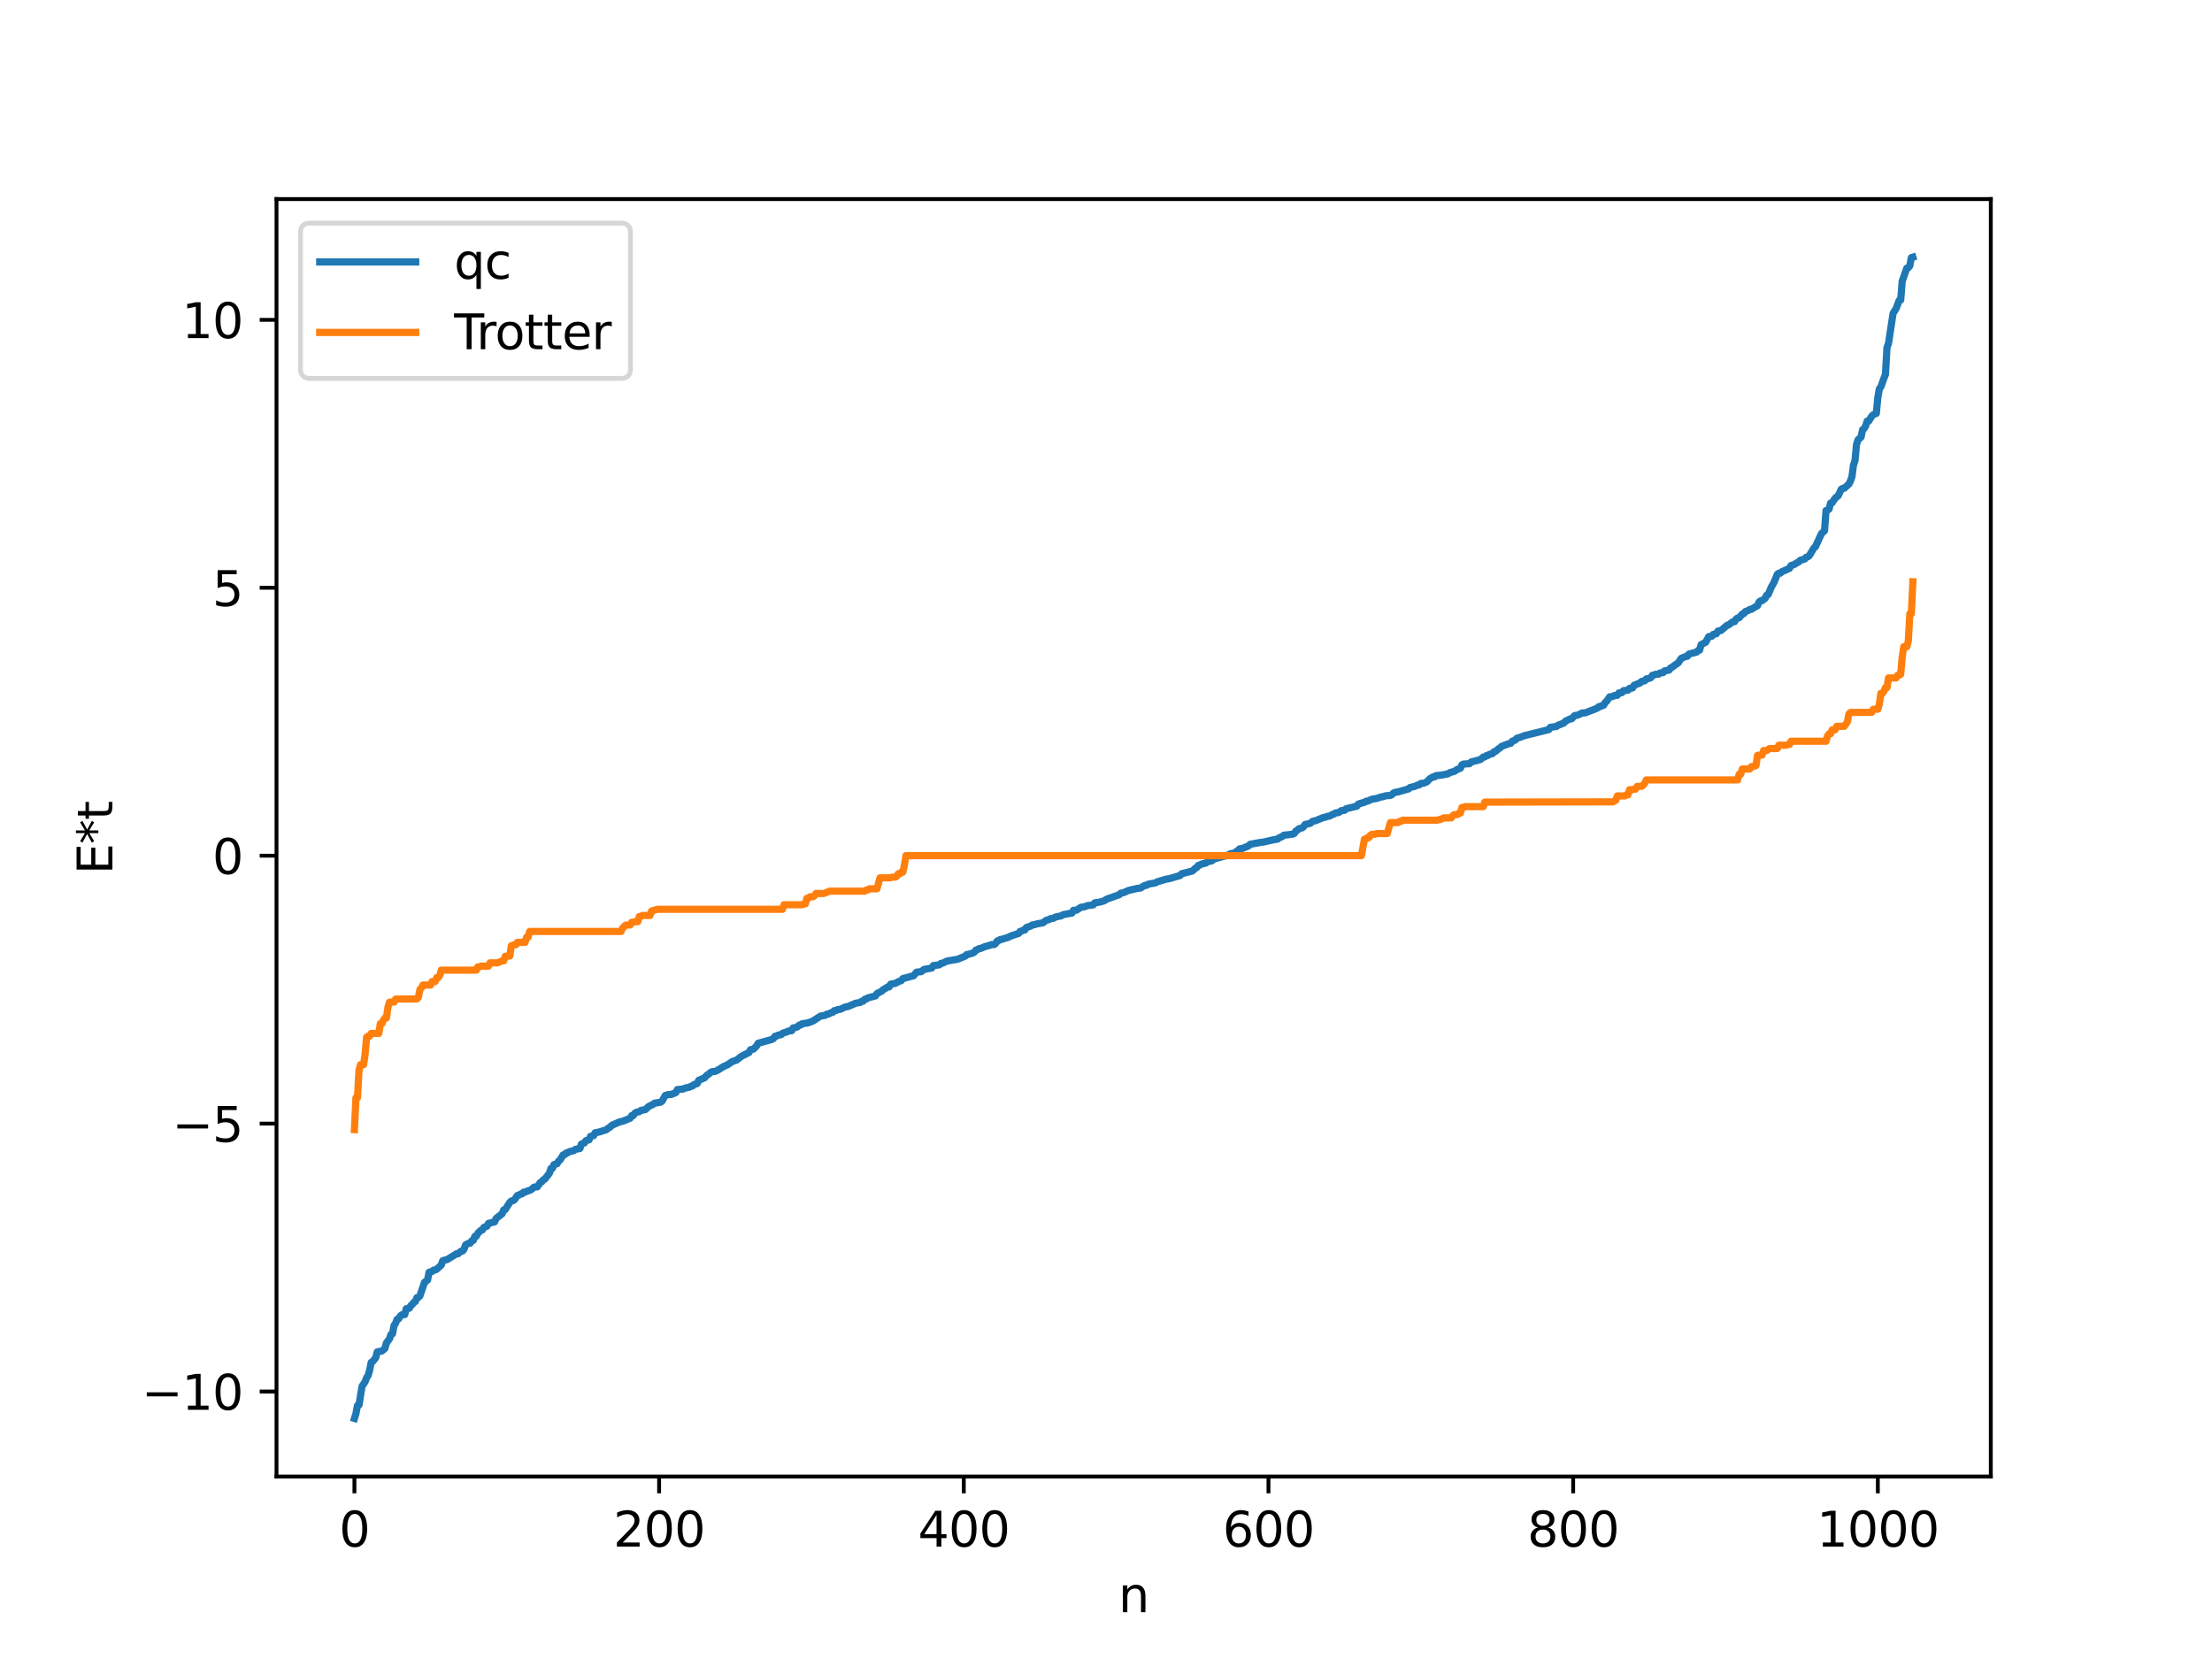 <?xml version="1.0" encoding="utf-8" standalone="no"?>
<!DOCTYPE svg PUBLIC "-//W3C//DTD SVG 1.1//EN"
  "http://www.w3.org/Graphics/SVG/1.1/DTD/svg11.dtd">
<svg xmlns:xlink="http://www.w3.org/1999/xlink" width="460.8pt" height="345.6pt" viewBox="0 0 460.8 345.6" xmlns="http://www.w3.org/2000/svg" version="1.1">
 <defs>
  <style type="text/css">*{stroke-linejoin: round; stroke-linecap: butt}</style>
 </defs>
 <g id="figure_1">
  <g id="patch_1">
   <path d="M 0 345.6 
L 460.8 345.6 
L 460.8 0 
L 0 0 
z
" style="fill: #ffffff"/>
  </g>
  <g id="axes_1">
   <g id="patch_2">
    <path d="M 57.6 307.584 
L 414.72 307.584 
L 414.72 41.472 
L 57.6 41.472 
z
" style="fill: #ffffff"/>
   </g>
   <g id="matplotlib.axis_1">
    <g id="xtick_1">
     <g id="line2d_1">
      <defs>
       <path id="me7ea2f97f6" d="M 0 0 
L 0 3.5 
" style="stroke: #000000; stroke-width: 0.8"/>
      </defs>
      <g>
       <use xlink:href="#me7ea2f97f6" x="73.833" y="307.584" style="stroke: #000000; stroke-width: 0.8"/>
      </g>
     </g>
     <g id="text_1">
      <!-- 0 -->
      <g transform="translate(70.651 322.182) scale(0.1 -0.1)">
       <defs>
        <path id="DejaVuSans-30" d="M 2034 4250 
Q 1547 4250 1301 3770 
Q 1056 3291 1056 2328 
Q 1056 1369 1301 889 
Q 1547 409 2034 409 
Q 2525 409 2770 889 
Q 3016 1369 3016 2328 
Q 3016 3291 2770 3770 
Q 2525 4250 2034 4250 
z
M 2034 4750 
Q 2819 4750 3233 4129 
Q 3647 3509 3647 2328 
Q 3647 1150 3233 529 
Q 2819 -91 2034 -91 
Q 1250 -91 836 529 
Q 422 1150 422 2328 
Q 422 3509 836 4129 
Q 1250 4750 2034 4750 
z
" transform="scale(0.016)"/>
       </defs>
       <use xlink:href="#DejaVuSans-30"/>
      </g>
     </g>
    </g>
    <g id="xtick_2">
     <g id="line2d_2">
      <g>
       <use xlink:href="#me7ea2f97f6" x="137.304" y="307.584" style="stroke: #000000; stroke-width: 0.8"/>
      </g>
     </g>
     <g id="text_2">
      <!-- 200 -->
      <g transform="translate(127.76 322.182) scale(0.1 -0.1)">
       <defs>
        <path id="DejaVuSans-32" d="M 1228 531 
L 3431 531 
L 3431 0 
L 469 0 
L 469 531 
Q 828 903 1448 1529 
Q 2069 2156 2228 2338 
Q 2531 2678 2651 2914 
Q 2772 3150 2772 3378 
Q 2772 3750 2511 3984 
Q 2250 4219 1831 4219 
Q 1534 4219 1204 4116 
Q 875 4013 500 3803 
L 500 4441 
Q 881 4594 1212 4672 
Q 1544 4750 1819 4750 
Q 2544 4750 2975 4387 
Q 3406 4025 3406 3419 
Q 3406 3131 3298 2873 
Q 3191 2616 2906 2266 
Q 2828 2175 2409 1742 
Q 1991 1309 1228 531 
z
" transform="scale(0.016)"/>
       </defs>
       <use xlink:href="#DejaVuSans-32"/>
       <use xlink:href="#DejaVuSans-30" x="63.623"/>
       <use xlink:href="#DejaVuSans-30" x="127.246"/>
      </g>
     </g>
    </g>
    <g id="xtick_3">
     <g id="line2d_3">
      <g>
       <use xlink:href="#me7ea2f97f6" x="200.775" y="307.584" style="stroke: #000000; stroke-width: 0.8"/>
      </g>
     </g>
     <g id="text_3">
      <!-- 400 -->
      <g transform="translate(191.231 322.182) scale(0.1 -0.1)">
       <defs>
        <path id="DejaVuSans-34" d="M 2419 4116 
L 825 1625 
L 2419 1625 
L 2419 4116 
z
M 2253 4666 
L 3047 4666 
L 3047 1625 
L 3713 1625 
L 3713 1100 
L 3047 1100 
L 3047 0 
L 2419 0 
L 2419 1100 
L 313 1100 
L 313 1709 
L 2253 4666 
z
" transform="scale(0.016)"/>
       </defs>
       <use xlink:href="#DejaVuSans-34"/>
       <use xlink:href="#DejaVuSans-30" x="63.623"/>
       <use xlink:href="#DejaVuSans-30" x="127.246"/>
      </g>
     </g>
    </g>
    <g id="xtick_4">
     <g id="line2d_4">
      <g>
       <use xlink:href="#me7ea2f97f6" x="264.246" y="307.584" style="stroke: #000000; stroke-width: 0.8"/>
      </g>
     </g>
     <g id="text_4">
      <!-- 600 -->
      <g transform="translate(254.702 322.182) scale(0.1 -0.1)">
       <defs>
        <path id="DejaVuSans-36" d="M 2113 2584 
Q 1688 2584 1439 2293 
Q 1191 2003 1191 1497 
Q 1191 994 1439 701 
Q 1688 409 2113 409 
Q 2538 409 2786 701 
Q 3034 994 3034 1497 
Q 3034 2003 2786 2293 
Q 2538 2584 2113 2584 
z
M 3366 4563 
L 3366 3988 
Q 3128 4100 2886 4159 
Q 2644 4219 2406 4219 
Q 1781 4219 1451 3797 
Q 1122 3375 1075 2522 
Q 1259 2794 1537 2939 
Q 1816 3084 2150 3084 
Q 2853 3084 3261 2657 
Q 3669 2231 3669 1497 
Q 3669 778 3244 343 
Q 2819 -91 2113 -91 
Q 1303 -91 875 529 
Q 447 1150 447 2328 
Q 447 3434 972 4092 
Q 1497 4750 2381 4750 
Q 2619 4750 2861 4703 
Q 3103 4656 3366 4563 
z
" transform="scale(0.016)"/>
       </defs>
       <use xlink:href="#DejaVuSans-36"/>
       <use xlink:href="#DejaVuSans-30" x="63.623"/>
       <use xlink:href="#DejaVuSans-30" x="127.246"/>
      </g>
     </g>
    </g>
    <g id="xtick_5">
     <g id="line2d_5">
      <g>
       <use xlink:href="#me7ea2f97f6" x="327.717" y="307.584" style="stroke: #000000; stroke-width: 0.8"/>
      </g>
     </g>
     <g id="text_5">
      <!-- 800 -->
      <g transform="translate(318.173 322.182) scale(0.1 -0.1)">
       <defs>
        <path id="DejaVuSans-38" d="M 2034 2216 
Q 1584 2216 1326 1975 
Q 1069 1734 1069 1313 
Q 1069 891 1326 650 
Q 1584 409 2034 409 
Q 2484 409 2743 651 
Q 3003 894 3003 1313 
Q 3003 1734 2745 1975 
Q 2488 2216 2034 2216 
z
M 1403 2484 
Q 997 2584 770 2862 
Q 544 3141 544 3541 
Q 544 4100 942 4425 
Q 1341 4750 2034 4750 
Q 2731 4750 3128 4425 
Q 3525 4100 3525 3541 
Q 3525 3141 3298 2862 
Q 3072 2584 2669 2484 
Q 3125 2378 3379 2068 
Q 3634 1759 3634 1313 
Q 3634 634 3220 271 
Q 2806 -91 2034 -91 
Q 1263 -91 848 271 
Q 434 634 434 1313 
Q 434 1759 690 2068 
Q 947 2378 1403 2484 
z
M 1172 3481 
Q 1172 3119 1398 2916 
Q 1625 2713 2034 2713 
Q 2441 2713 2670 2916 
Q 2900 3119 2900 3481 
Q 2900 3844 2670 4047 
Q 2441 4250 2034 4250 
Q 1625 4250 1398 4047 
Q 1172 3844 1172 3481 
z
" transform="scale(0.016)"/>
       </defs>
       <use xlink:href="#DejaVuSans-38"/>
       <use xlink:href="#DejaVuSans-30" x="63.623"/>
       <use xlink:href="#DejaVuSans-30" x="127.246"/>
      </g>
     </g>
    </g>
    <g id="xtick_6">
     <g id="line2d_6">
      <g>
       <use xlink:href="#me7ea2f97f6" x="391.188" y="307.584" style="stroke: #000000; stroke-width: 0.8"/>
      </g>
     </g>
     <g id="text_6">
      <!-- 1000 -->
      <g transform="translate(378.463 322.182) scale(0.1 -0.1)">
       <defs>
        <path id="DejaVuSans-31" d="M 794 531 
L 1825 531 
L 1825 4091 
L 703 3866 
L 703 4441 
L 1819 4666 
L 2450 4666 
L 2450 531 
L 3481 531 
L 3481 0 
L 794 0 
L 794 531 
z
" transform="scale(0.016)"/>
       </defs>
       <use xlink:href="#DejaVuSans-31"/>
       <use xlink:href="#DejaVuSans-30" x="63.623"/>
       <use xlink:href="#DejaVuSans-30" x="127.246"/>
       <use xlink:href="#DejaVuSans-30" x="190.869"/>
      </g>
     </g>
    </g>
    <g id="text_7">
     <!-- n -->
     <g transform="translate(232.991 335.861) scale(0.1 -0.1)">
      <defs>
       <path id="DejaVuSans-6e" d="M 3513 2113 
L 3513 0 
L 2938 0 
L 2938 2094 
Q 2938 2591 2744 2837 
Q 2550 3084 2163 3084 
Q 1697 3084 1428 2787 
Q 1159 2491 1159 1978 
L 1159 0 
L 581 0 
L 581 3500 
L 1159 3500 
L 1159 2956 
Q 1366 3272 1645 3428 
Q 1925 3584 2291 3584 
Q 2894 3584 3203 3211 
Q 3513 2838 3513 2113 
z
" transform="scale(0.016)"/>
      </defs>
      <use xlink:href="#DejaVuSans-6e"/>
     </g>
    </g>
   </g>
   <g id="matplotlib.axis_2">
    <g id="ytick_1">
     <g id="line2d_7">
      <defs>
       <path id="m692afd4500" d="M 0 0 
L -3.5 0 
" style="stroke: #000000; stroke-width: 0.8"/>
      </defs>
      <g>
       <use xlink:href="#m692afd4500" x="57.6" y="289.878" style="stroke: #000000; stroke-width: 0.8"/>
      </g>
     </g>
     <g id="text_8">
      <!-- −10 -->
      <g transform="translate(29.495 293.678) scale(0.1 -0.1)">
       <defs>
        <path id="DejaVuSans-2212" d="M 678 2272 
L 4684 2272 
L 4684 1741 
L 678 1741 
L 678 2272 
z
" transform="scale(0.016)"/>
       </defs>
       <use xlink:href="#DejaVuSans-2212"/>
       <use xlink:href="#DejaVuSans-31" x="83.789"/>
       <use xlink:href="#DejaVuSans-30" x="147.412"/>
      </g>
     </g>
    </g>
    <g id="ytick_2">
     <g id="line2d_8">
      <g>
       <use xlink:href="#m692afd4500" x="57.6" y="234.067" style="stroke: #000000; stroke-width: 0.8"/>
      </g>
     </g>
     <g id="text_9">
      <!-- −5 -->
      <g transform="translate(35.858 237.866) scale(0.1 -0.1)">
       <defs>
        <path id="DejaVuSans-35" d="M 691 4666 
L 3169 4666 
L 3169 4134 
L 1269 4134 
L 1269 2991 
Q 1406 3038 1543 3061 
Q 1681 3084 1819 3084 
Q 2600 3084 3056 2656 
Q 3513 2228 3513 1497 
Q 3513 744 3044 326 
Q 2575 -91 1722 -91 
Q 1428 -91 1123 -41 
Q 819 9 494 109 
L 494 744 
Q 775 591 1075 516 
Q 1375 441 1709 441 
Q 2250 441 2565 725 
Q 2881 1009 2881 1497 
Q 2881 1984 2565 2268 
Q 2250 2553 1709 2553 
Q 1456 2553 1204 2497 
Q 953 2441 691 2322 
L 691 4666 
z
" transform="scale(0.016)"/>
       </defs>
       <use xlink:href="#DejaVuSans-2212"/>
       <use xlink:href="#DejaVuSans-35" x="83.789"/>
      </g>
     </g>
    </g>
    <g id="ytick_3">
     <g id="line2d_9">
      <g>
       <use xlink:href="#m692afd4500" x="57.6" y="178.255" style="stroke: #000000; stroke-width: 0.8"/>
      </g>
     </g>
     <g id="text_10">
      <!-- 0 -->
      <g transform="translate(44.237 182.054) scale(0.1 -0.1)">
       <use xlink:href="#DejaVuSans-30"/>
      </g>
     </g>
    </g>
    <g id="ytick_4">
     <g id="line2d_10">
      <g>
       <use xlink:href="#m692afd4500" x="57.6" y="122.444" style="stroke: #000000; stroke-width: 0.8"/>
      </g>
     </g>
     <g id="text_11">
      <!-- 5 -->
      <g transform="translate(44.237 126.243) scale(0.1 -0.1)">
       <use xlink:href="#DejaVuSans-35"/>
      </g>
     </g>
    </g>
    <g id="ytick_5">
     <g id="line2d_11">
      <g>
       <use xlink:href="#m692afd4500" x="57.6" y="66.632" style="stroke: #000000; stroke-width: 0.8"/>
      </g>
     </g>
     <g id="text_12">
      <!-- 10 -->
      <g transform="translate(37.875 70.431) scale(0.1 -0.1)">
       <use xlink:href="#DejaVuSans-31"/>
       <use xlink:href="#DejaVuSans-30" x="63.623"/>
      </g>
     </g>
    </g>
    <g id="text_13">
     <!-- E*t -->
     <g transform="translate(23.416 182.148) rotate(-90) scale(0.1 -0.1)">
      <defs>
       <path id="DejaVuSans-45" d="M 628 4666 
L 3578 4666 
L 3578 4134 
L 1259 4134 
L 1259 2753 
L 3481 2753 
L 3481 2222 
L 1259 2222 
L 1259 531 
L 3634 531 
L 3634 0 
L 628 0 
L 628 4666 
z
" transform="scale(0.016)"/>
       <path id="DejaVuSans-2a" d="M 3009 3897 
L 1888 3291 
L 3009 2681 
L 2828 2375 
L 1778 3009 
L 1778 1831 
L 1422 1831 
L 1422 3009 
L 372 2375 
L 191 2681 
L 1313 3291 
L 191 3897 
L 372 4206 
L 1422 3572 
L 1422 4750 
L 1778 4750 
L 1778 3572 
L 2828 4206 
L 3009 3897 
z
" transform="scale(0.016)"/>
       <path id="DejaVuSans-74" d="M 1172 4494 
L 1172 3500 
L 2356 3500 
L 2356 3053 
L 1172 3053 
L 1172 1153 
Q 1172 725 1289 603 
Q 1406 481 1766 481 
L 2356 481 
L 2356 0 
L 1766 0 
Q 1100 0 847 248 
Q 594 497 594 1153 
L 594 3053 
L 172 3053 
L 172 3500 
L 594 3500 
L 594 4494 
L 1172 4494 
z
" transform="scale(0.016)"/>
      </defs>
      <use xlink:href="#DejaVuSans-45"/>
      <use xlink:href="#DejaVuSans-2a" x="63.184"/>
      <use xlink:href="#DejaVuSans-74" x="113.184"/>
     </g>
    </g>
   </g>
   <g id="line2d_12">
    <path d="M 73.833 295.488 
L 74.15 294.482 
L 74.467 292.794 
L 74.785 292.698 
L 75.42 288.784 
L 76.054 287.847 
L 76.372 286.999 
L 76.689 286.534 
L 77.006 285.406 
L 77.324 283.827 
L 77.641 283.622 
L 78.276 282.832 
L 78.593 281.617 
L 79.545 281.436 
L 80.18 280.912 
L 80.497 279.746 
L 81.132 278.923 
L 81.449 277.961 
L 81.767 277.862 
L 82.084 276.117 
L 82.401 275.669 
L 82.719 274.847 
L 83.036 274.749 
L 83.353 274.198 
L 83.671 273.908 
L 84.305 273.851 
L 84.623 272.637 
L 85.258 272.538 
L 85.575 271.988 
L 85.892 271.735 
L 86.21 271.293 
L 86.527 271.148 
L 86.844 270.328 
L 87.162 270.265 
L 87.479 269.95 
L 88.431 267.136 
L 89.066 266.655 
L 89.383 265.039 
L 90.018 264.87 
L 90.335 264.578 
L 90.653 264.561 
L 90.97 264.404 
L 91.922 263.528 
L 92.239 262.619 
L 93.191 262.369 
L 95.096 261.186 
L 95.413 261.184 
L 96.048 260.635 
L 96.365 260.607 
L 96.682 260.198 
L 97 259.309 
L 97.634 258.997 
L 97.952 258.976 
L 98.269 258.49 
L 98.586 258.414 
L 98.904 257.586 
L 99.221 257.525 
L 99.539 256.918 
L 100.173 256.304 
L 100.491 256.213 
L 100.808 255.681 
L 101.443 255.438 
L 101.76 254.846 
L 103.029 254.545 
L 103.347 253.822 
L 104.616 252.83 
L 104.934 252.037 
L 105.251 251.971 
L 106.203 250.485 
L 106.52 250.186 
L 106.838 250.142 
L 107.155 249.953 
L 107.79 249.036 
L 108.107 248.967 
L 108.424 248.753 
L 108.742 248.701 
L 109.059 248.36 
L 109.377 248.357 
L 109.694 248.17 
L 110.329 247.982 
L 110.646 247.83 
L 111.281 247.285 
L 111.915 247.252 
L 112.55 246.33 
L 112.867 246.188 
L 113.185 245.772 
L 113.502 245.621 
L 114.454 244.404 
L 114.772 243.412 
L 115.089 243.356 
L 115.406 242.602 
L 116.041 242.431 
L 116.358 241.877 
L 116.676 241.646 
L 117.31 240.59 
L 117.628 240.542 
L 117.945 240.182 
L 118.262 240.154 
L 118.58 239.909 
L 119.532 239.703 
L 119.849 239.436 
L 120.801 239.262 
L 121.119 238.333 
L 121.753 238.08 
L 122.071 237.612 
L 122.705 237.443 
L 123.023 236.718 
L 123.658 236.579 
L 123.975 235.981 
L 124.927 235.788 
L 125.879 235.477 
L 126.196 235.404 
L 127.148 234.736 
L 127.466 234.42 
L 129.053 233.719 
L 129.687 233.584 
L 131.274 232.952 
L 131.591 232.409 
L 131.909 232.394 
L 132.226 231.935 
L 132.543 231.715 
L 133.178 231.58 
L 133.496 231.329 
L 134.448 231.142 
L 135.082 230.536 
L 135.717 230.204 
L 136.034 230.073 
L 136.352 229.817 
L 137.621 229.6 
L 137.939 229.359 
L 138.573 228.213 
L 139.208 228.032 
L 139.843 227.989 
L 140.795 227.607 
L 141.112 226.981 
L 142.381 226.854 
L 142.699 226.662 
L 143.651 226.469 
L 143.968 226.268 
L 144.286 226.216 
L 144.603 225.921 
L 145.238 225.73 
L 145.555 225.055 
L 146.507 224.643 
L 146.824 224.505 
L 147.142 224.07 
L 147.459 223.893 
L 148.094 223.358 
L 148.411 223.229 
L 149.046 223.174 
L 149.681 222.841 
L 150.633 222.232 
L 151.585 221.792 
L 152.537 221.149 
L 153.489 220.815 
L 154.441 220.05 
L 156.028 219.257 
L 156.345 218.667 
L 156.98 218.541 
L 157.615 217.891 
L 157.932 217.333 
L 160.788 216.543 
L 161.105 216.366 
L 161.423 215.884 
L 161.74 215.856 
L 162.058 215.642 
L 162.692 215.548 
L 163.01 215.255 
L 163.962 214.937 
L 164.279 214.763 
L 164.914 214.717 
L 165.231 214.13 
L 165.866 214.028 
L 166.183 213.859 
L 166.5 213.545 
L 166.818 213.518 
L 167.135 213.251 
L 168.087 213.134 
L 168.722 212.949 
L 169.357 212.69 
L 170.943 211.665 
L 171.896 211.515 
L 172.213 211.281 
L 172.53 211.265 
L 173.165 210.943 
L 173.482 210.886 
L 173.8 210.528 
L 174.117 210.516 
L 174.434 210.332 
L 175.069 210.245 
L 176.021 209.797 
L 176.656 209.678 
L 178.243 208.996 
L 178.877 208.877 
L 179.195 208.842 
L 179.512 208.572 
L 179.829 208.549 
L 180.147 208.162 
L 180.464 208.122 
L 180.781 207.885 
L 182.368 207.469 
L 182.686 206.99 
L 183.638 206.5 
L 183.955 206.191 
L 184.59 205.823 
L 184.907 205.61 
L 185.224 205.592 
L 185.542 205.004 
L 186.494 204.863 
L 187.129 204.516 
L 187.763 204.27 
L 188.081 203.852 
L 189.033 203.616 
L 189.667 203.431 
L 190.302 203.28 
L 190.937 202.521 
L 191.572 202.442 
L 191.889 202.43 
L 192.524 201.943 
L 194.11 201.655 
L 194.428 201.15 
L 195.697 200.991 
L 196.015 200.691 
L 196.332 200.659 
L 197.284 200.208 
L 199.505 199.824 
L 201.092 199.164 
L 201.41 198.84 
L 201.727 198.816 
L 202.362 198.612 
L 202.679 198.536 
L 202.996 198.326 
L 203.314 197.907 
L 203.631 197.837 
L 203.948 197.605 
L 204.266 197.585 
L 205.218 197.187 
L 206.17 196.938 
L 206.487 196.785 
L 207.122 196.769 
L 207.439 196.493 
L 207.757 196.003 
L 208.074 195.934 
L 208.391 195.696 
L 208.709 195.681 
L 209.661 195.376 
L 209.978 195.295 
L 210.613 194.966 
L 212.2 194.449 
L 212.517 194.022 
L 212.834 193.959 
L 213.152 193.763 
L 213.469 193.755 
L 213.786 193.231 
L 214.739 192.905 
L 215.056 192.677 
L 215.373 192.655 
L 216.008 192.465 
L 217.277 192.238 
L 217.912 191.736 
L 218.547 191.55 
L 218.864 191.361 
L 219.499 191.279 
L 219.816 191.051 
L 221.086 190.781 
L 221.403 190.564 
L 222.355 190.38 
L 223.307 190.207 
L 223.624 189.635 
L 224.259 189.606 
L 225.211 188.984 
L 225.846 188.923 
L 226.481 188.668 
L 227.75 188.508 
L 228.067 188.071 
L 229.02 187.943 
L 229.972 187.677 
L 230.606 187.273 
L 231.241 187.069 
L 233.145 186.392 
L 233.462 186.063 
L 234.097 185.949 
L 235.049 185.514 
L 236.953 185.064 
L 237.588 184.997 
L 238.223 184.588 
L 238.54 184.436 
L 238.858 184.436 
L 239.175 184.197 
L 240.762 183.909 
L 241.079 183.696 
L 242.348 183.32 
L 242.983 183.133 
L 243.618 183.028 
L 245.839 182.387 
L 246.157 182.015 
L 248.378 181.454 
L 249.013 180.875 
L 249.33 180.704 
L 249.648 180.261 
L 249.965 180.211 
L 250.282 180.005 
L 251.234 179.779 
L 251.552 179.492 
L 252.186 179.406 
L 252.504 179.299 
L 252.821 178.97 
L 255.995 178.074 
L 256.312 177.851 
L 257.264 177.702 
L 257.581 177.363 
L 257.899 177.19 
L 258.216 176.84 
L 258.851 176.735 
L 260.12 176.201 
L 260.438 175.881 
L 262.659 175.476 
L 263.294 175.4 
L 264.881 175.029 
L 265.515 174.901 
L 266.15 174.798 
L 266.467 174.536 
L 267.102 174.275 
L 267.42 173.999 
L 269.324 173.764 
L 269.641 173.597 
L 269.958 173.113 
L 270.276 172.949 
L 270.593 172.642 
L 271.228 172.471 
L 271.545 172.25 
L 271.862 171.764 
L 272.815 171.547 
L 273.132 171.384 
L 273.449 171.09 
L 274.084 170.951 
L 275.671 170.308 
L 275.988 170.269 
L 276.623 170.033 
L 276.94 170.015 
L 277.575 169.669 
L 277.892 169.574 
L 278.21 169.348 
L 278.844 169.28 
L 279.479 168.848 
L 280.114 168.791 
L 280.431 168.477 
L 282.653 167.935 
L 282.97 167.501 
L 283.922 167.208 
L 284.239 167.146 
L 284.557 166.917 
L 284.874 166.891 
L 285.826 166.484 
L 286.778 166.328 
L 287.73 166.01 
L 288.048 165.982 
L 288.682 165.774 
L 289.634 165.71 
L 289.952 165.542 
L 290.269 165.224 
L 290.586 165.07 
L 291.221 164.975 
L 293.443 164.339 
L 293.76 164.038 
L 294.712 163.824 
L 295.347 163.539 
L 295.664 163.504 
L 295.981 163.208 
L 296.616 163.151 
L 297.251 162.868 
L 297.886 162.205 
L 298.52 161.84 
L 298.838 161.836 
L 299.155 161.581 
L 300.424 161.449 
L 301.694 161.182 
L 302.011 160.95 
L 302.963 160.683 
L 303.598 160.273 
L 304.233 160.036 
L 304.55 159.324 
L 304.867 159.167 
L 306.137 159.089 
L 306.454 158.739 
L 308.358 158.243 
L 308.993 157.718 
L 309.31 157.68 
L 309.628 157.418 
L 309.945 157.384 
L 310.262 157.148 
L 310.897 156.999 
L 311.215 156.616 
L 311.532 156.533 
L 312.167 155.994 
L 312.484 155.805 
L 312.801 155.483 
L 314.388 154.887 
L 314.705 154.852 
L 315.023 154.413 
L 315.658 154.178 
L 315.975 153.797 
L 316.61 153.609 
L 317.562 153.252 
L 322.639 151.994 
L 322.957 151.512 
L 324.226 151.347 
L 324.543 151.089 
L 325.178 150.865 
L 325.813 150.585 
L 326.13 150.227 
L 327.082 149.761 
L 327.4 149.748 
L 328.034 149.068 
L 328.669 148.975 
L 329.621 148.52 
L 330.256 148.502 
L 330.891 148.24 
L 331.525 147.997 
L 332.16 147.765 
L 332.795 147.477 
L 333.112 147.182 
L 333.429 147.181 
L 333.747 146.976 
L 334.064 146.917 
L 334.381 146.335 
L 334.699 146.082 
L 335.334 145.16 
L 335.968 145.095 
L 336.286 144.893 
L 336.92 144.845 
L 337.238 144.353 
L 337.872 144.291 
L 338.19 143.881 
L 339.142 143.783 
L 339.459 143.398 
L 340.094 143.316 
L 340.411 142.758 
L 341.681 142.262 
L 341.998 141.935 
L 342.633 141.82 
L 342.95 141.435 
L 343.585 141.313 
L 343.902 141.166 
L 344.22 140.672 
L 344.537 140.647 
L 344.854 140.474 
L 345.489 140.451 
L 345.806 140.19 
L 346.441 140.131 
L 346.758 139.757 
L 347.71 139.583 
L 348.028 139.122 
L 348.345 138.99 
L 348.98 138.497 
L 349.615 138.077 
L 350.249 137.134 
L 351.201 136.743 
L 351.519 136.705 
L 351.836 136.251 
L 353.423 135.849 
L 353.74 135.51 
L 354.058 135.427 
L 354.375 134.291 
L 355.327 133.79 
L 355.962 132.623 
L 356.596 132.539 
L 356.914 132.147 
L 357.548 132.013 
L 357.866 131.472 
L 358.5 131.352 
L 359.77 130.276 
L 360.087 130.194 
L 360.722 129.701 
L 361.039 129.505 
L 361.357 129.497 
L 361.674 128.948 
L 361.991 128.732 
L 362.309 128.681 
L 362.943 127.92 
L 363.261 127.835 
L 363.578 127.411 
L 364.213 127.169 
L 364.53 126.947 
L 364.848 126.927 
L 365.482 126.528 
L 366.117 126.171 
L 366.434 125.421 
L 366.752 125.176 
L 367.069 125.127 
L 367.704 124.653 
L 368.021 123.99 
L 368.339 123.865 
L 368.973 122.369 
L 369.608 121.203 
L 370.243 119.647 
L 370.56 119.407 
L 370.877 119.396 
L 371.195 119.099 
L 372.781 118.404 
L 373.099 117.809 
L 373.734 117.615 
L 374.368 117.222 
L 374.686 117.079 
L 375.003 116.736 
L 375.955 116.449 
L 376.272 116.075 
L 376.59 115.998 
L 376.907 115.767 
L 377.859 114.168 
L 378.177 113.904 
L 379.446 111.159 
L 380.081 110.572 
L 380.398 106.352 
L 380.715 106.285 
L 381.033 106.044 
L 381.35 104.789 
L 381.667 104.728 
L 382.302 103.772 
L 382.937 103.257 
L 383.572 101.916 
L 383.889 101.723 
L 384.206 101.697 
L 385.158 100.849 
L 385.476 100.211 
L 385.793 99.316 
L 386.11 96.879 
L 386.428 95.984 
L 386.745 92.606 
L 387.062 91.622 
L 387.697 91.05 
L 388.015 89.505 
L 388.332 89.274 
L 388.649 88.732 
L 388.967 87.72 
L 389.284 87.718 
L 389.919 86.706 
L 390.236 86.383 
L 390.871 86.119 
L 391.188 82.79 
L 391.505 81.006 
L 391.823 80.581 
L 392.458 78.796 
L 392.775 77.995 
L 393.092 72.426 
L 393.41 71.531 
L 394.362 65.282 
L 394.996 64.276 
L 395.631 62.589 
L 395.948 62.492 
L 396.266 58.568 
L 397.218 55.874 
L 397.535 55.778 
L 397.853 55.352 
L 398.17 53.664 
L 398.487 53.568 
L 398.487 53.568 
" clip-path="url(#pc7ae283bb9)" style="fill: none; stroke: #1f77b4; stroke-width: 1.5; stroke-linecap: square"/>
   </g>
   <g id="line2d_13">
    <path d="M 73.833 235.322 
L 74.15 228.662 
L 74.467 228.662 
L 74.785 222.97 
L 75.102 221.788 
L 75.737 221.788 
L 76.054 219.658 
L 76.372 216.063 
L 76.689 215.842 
L 77.006 215.842 
L 77.324 215.286 
L 78.91 215.286 
L 79.228 213.258 
L 79.545 213.258 
L 79.862 212.523 
L 80.18 212.07 
L 80.497 212.07 
L 80.815 209.827 
L 81.132 208.771 
L 82.084 208.753 
L 82.401 208.128 
L 86.844 208.093 
L 87.162 207.751 
L 87.479 206.125 
L 87.796 205.766 
L 88.114 205.203 
L 89.7 205.203 
L 90.018 204.484 
L 90.653 204.484 
L 90.97 203.649 
L 91.287 203.649 
L 91.605 203.214 
L 91.922 202.095 
L 99.221 202.095 
L 99.539 201.429 
L 99.856 201.429 
L 100.173 201.271 
L 101.76 201.271 
L 102.077 200.58 
L 103.664 200.58 
L 104.616 200.154 
L 104.934 200.154 
L 105.251 199.207 
L 106.203 199.159 
L 106.52 197.02 
L 107.155 196.809 
L 107.472 196.809 
L 107.79 196.316 
L 109.377 196.316 
L 109.694 195.235 
L 110.011 195.235 
L 110.329 194.041 
L 129.37 194.041 
L 129.687 193.362 
L 130.322 192.724 
L 131.274 192.684 
L 131.591 192.128 
L 131.909 192.128 
L 132.226 192.002 
L 132.861 192.002 
L 133.178 190.933 
L 133.496 190.933 
L 133.813 190.709 
L 135.4 190.709 
L 135.717 189.798 
L 136.986 189.418 
L 163.01 189.418 
L 163.327 188.472 
L 167.135 188.472 
L 167.453 188.299 
L 167.77 188.299 
L 168.087 187.128 
L 168.405 187.128 
L 168.722 186.816 
L 169.357 186.816 
L 169.674 186.614 
L 169.991 186.131 
L 171.578 186.131 
L 172.848 185.646 
L 180.147 185.646 
L 180.464 185.398 
L 180.781 185.398 
L 181.099 185.154 
L 182.686 185.154 
L 183.32 182.879 
L 185.542 182.858 
L 185.859 182.726 
L 186.494 182.726 
L 186.811 182.527 
L 187.129 182.026 
L 187.446 182.026 
L 187.763 181.687 
L 188.081 181.687 
L 188.398 180.273 
L 188.715 178.255 
L 283.605 178.255 
L 284.239 174.823 
L 284.557 174.823 
L 284.874 174.484 
L 285.191 174.484 
L 285.509 173.984 
L 285.826 173.784 
L 286.461 173.784 
L 286.778 173.652 
L 289 173.632 
L 289.634 171.357 
L 291.221 171.357 
L 291.539 171.113 
L 291.856 171.113 
L 292.173 170.864 
L 299.472 170.864 
L 299.79 170.72 
L 300.107 170.72 
L 300.742 170.379 
L 302.329 170.379 
L 302.646 169.896 
L 302.963 169.694 
L 303.598 169.694 
L 303.915 169.382 
L 304.233 169.382 
L 304.55 168.212 
L 304.867 168.212 
L 305.185 168.039 
L 308.993 168.039 
L 309.31 167.093 
L 335.968 167.041 
L 336.603 166.712 
L 336.92 165.801 
L 338.507 165.801 
L 338.824 165.577 
L 339.142 165.577 
L 339.459 164.509 
L 340.094 164.509 
L 340.411 164.382 
L 340.729 164.382 
L 341.046 163.827 
L 341.998 163.786 
L 342.315 163.539 
L 342.633 163.148 
L 342.95 162.469 
L 361.991 162.469 
L 362.309 161.275 
L 362.626 161.275 
L 362.943 160.194 
L 364.53 160.194 
L 364.848 159.702 
L 365.482 159.617 
L 365.8 159.49 
L 366.117 157.351 
L 367.069 157.304 
L 367.386 156.356 
L 368.021 156.356 
L 368.656 155.931 
L 370.243 155.931 
L 370.56 155.239 
L 372.147 155.239 
L 372.464 155.082 
L 372.781 155.082 
L 373.099 154.415 
L 380.398 154.415 
L 380.715 153.296 
L 381.033 152.861 
L 381.35 152.861 
L 381.667 152.026 
L 382.302 152.026 
L 382.62 151.307 
L 384.206 151.307 
L 384.841 150.385 
L 385.158 148.76 
L 385.476 148.418 
L 389.919 148.382 
L 390.236 147.757 
L 391.188 147.739 
L 391.505 146.683 
L 391.823 144.441 
L 392.14 144.441 
L 392.458 143.987 
L 392.775 143.253 
L 393.092 143.253 
L 393.41 141.224 
L 394.996 141.224 
L 395.314 140.668 
L 395.631 140.668 
L 395.948 140.447 
L 396.266 136.852 
L 396.583 134.722 
L 397.218 134.722 
L 397.535 133.54 
L 397.853 127.848 
L 398.17 127.848 
L 398.487 121.189 
L 398.487 121.189 
" clip-path="url(#pc7ae283bb9)" style="fill: none; stroke: #ff7f0e; stroke-width: 1.5; stroke-linecap: square"/>
   </g>
   <g id="patch_3">
    <path d="M 57.6 307.584 
L 57.6 41.472 
" style="fill: none; stroke: #000000; stroke-width: 0.8; stroke-linejoin: miter; stroke-linecap: square"/>
   </g>
   <g id="patch_4">
    <path d="M 414.72 307.584 
L 414.72 41.472 
" style="fill: none; stroke: #000000; stroke-width: 0.8; stroke-linejoin: miter; stroke-linecap: square"/>
   </g>
   <g id="patch_5">
    <path d="M 57.6 307.584 
L 414.72 307.584 
" style="fill: none; stroke: #000000; stroke-width: 0.8; stroke-linejoin: miter; stroke-linecap: square"/>
   </g>
   <g id="patch_6">
    <path d="M 57.6 41.472 
L 414.72 41.472 
" style="fill: none; stroke: #000000; stroke-width: 0.8; stroke-linejoin: miter; stroke-linecap: square"/>
   </g>
   <g id="legend_1">
    <g id="patch_7">
     <path d="M 64.6 78.828 
L 129.342 78.828 
Q 131.342 78.828 131.342 76.828 
L 131.342 48.472 
Q 131.342 46.472 129.342 46.472 
L 64.6 46.472 
Q 62.6 46.472 62.6 48.472 
L 62.6 76.828 
Q 62.6 78.828 64.6 78.828 
z
" style="fill: #ffffff; opacity: 0.8; stroke: #cccccc; stroke-linejoin: miter"/>
    </g>
    <g id="line2d_14">
     <path d="M 66.6 54.57 
L 76.6 54.57 
L 86.6 54.57 
" style="fill: none; stroke: #1f77b4; stroke-width: 1.5; stroke-linecap: square"/>
    </g>
    <g id="text_14">
     <!-- qc -->
     <g transform="translate(94.6 58.07) scale(0.1 -0.1)">
      <defs>
       <path id="DejaVuSans-71" d="M 947 1747 
Q 947 1113 1208 752 
Q 1469 391 1925 391 
Q 2381 391 2643 752 
Q 2906 1113 2906 1747 
Q 2906 2381 2643 2742 
Q 2381 3103 1925 3103 
Q 1469 3103 1208 2742 
Q 947 2381 947 1747 
z
M 2906 525 
Q 2725 213 2448 61 
Q 2172 -91 1784 -91 
Q 1150 -91 751 415 
Q 353 922 353 1747 
Q 353 2572 751 3078 
Q 1150 3584 1784 3584 
Q 2172 3584 2448 3432 
Q 2725 3281 2906 2969 
L 2906 3500 
L 3481 3500 
L 3481 -1331 
L 2906 -1331 
L 2906 525 
z
" transform="scale(0.016)"/>
       <path id="DejaVuSans-63" d="M 3122 3366 
L 3122 2828 
Q 2878 2963 2633 3030 
Q 2388 3097 2138 3097 
Q 1578 3097 1268 2742 
Q 959 2388 959 1747 
Q 959 1106 1268 751 
Q 1578 397 2138 397 
Q 2388 397 2633 464 
Q 2878 531 3122 666 
L 3122 134 
Q 2881 22 2623 -34 
Q 2366 -91 2075 -91 
Q 1284 -91 818 406 
Q 353 903 353 1747 
Q 353 2603 823 3093 
Q 1294 3584 2113 3584 
Q 2378 3584 2631 3529 
Q 2884 3475 3122 3366 
z
" transform="scale(0.016)"/>
      </defs>
      <use xlink:href="#DejaVuSans-71"/>
      <use xlink:href="#DejaVuSans-63" x="63.477"/>
     </g>
    </g>
    <g id="line2d_15">
     <path d="M 66.6 69.249 
L 76.6 69.249 
L 86.6 69.249 
" style="fill: none; stroke: #ff7f0e; stroke-width: 1.5; stroke-linecap: square"/>
    </g>
    <g id="text_15">
     <!-- Trotter -->
     <g transform="translate(94.6 72.749) scale(0.1 -0.1)">
      <defs>
       <path id="DejaVuSans-54" d="M -19 4666 
L 3928 4666 
L 3928 4134 
L 2272 4134 
L 2272 0 
L 1638 0 
L 1638 4134 
L -19 4134 
L -19 4666 
z
" transform="scale(0.016)"/>
       <path id="DejaVuSans-72" d="M 2631 2963 
Q 2534 3019 2420 3045 
Q 2306 3072 2169 3072 
Q 1681 3072 1420 2755 
Q 1159 2438 1159 1844 
L 1159 0 
L 581 0 
L 581 3500 
L 1159 3500 
L 1159 2956 
Q 1341 3275 1631 3429 
Q 1922 3584 2338 3584 
Q 2397 3584 2469 3576 
Q 2541 3569 2628 3553 
L 2631 2963 
z
" transform="scale(0.016)"/>
       <path id="DejaVuSans-6f" d="M 1959 3097 
Q 1497 3097 1228 2736 
Q 959 2375 959 1747 
Q 959 1119 1226 758 
Q 1494 397 1959 397 
Q 2419 397 2687 759 
Q 2956 1122 2956 1747 
Q 2956 2369 2687 2733 
Q 2419 3097 1959 3097 
z
M 1959 3584 
Q 2709 3584 3137 3096 
Q 3566 2609 3566 1747 
Q 3566 888 3137 398 
Q 2709 -91 1959 -91 
Q 1206 -91 779 398 
Q 353 888 353 1747 
Q 353 2609 779 3096 
Q 1206 3584 1959 3584 
z
" transform="scale(0.016)"/>
       <path id="DejaVuSans-65" d="M 3597 1894 
L 3597 1613 
L 953 1613 
Q 991 1019 1311 708 
Q 1631 397 2203 397 
Q 2534 397 2845 478 
Q 3156 559 3463 722 
L 3463 178 
Q 3153 47 2828 -22 
Q 2503 -91 2169 -91 
Q 1331 -91 842 396 
Q 353 884 353 1716 
Q 353 2575 817 3079 
Q 1281 3584 2069 3584 
Q 2775 3584 3186 3129 
Q 3597 2675 3597 1894 
z
M 3022 2063 
Q 3016 2534 2758 2815 
Q 2500 3097 2075 3097 
Q 1594 3097 1305 2825 
Q 1016 2553 972 2059 
L 3022 2063 
z
" transform="scale(0.016)"/>
      </defs>
      <use xlink:href="#DejaVuSans-54"/>
      <use xlink:href="#DejaVuSans-72" x="46.334"/>
      <use xlink:href="#DejaVuSans-6f" x="85.197"/>
      <use xlink:href="#DejaVuSans-74" x="146.379"/>
      <use xlink:href="#DejaVuSans-74" x="185.588"/>
      <use xlink:href="#DejaVuSans-65" x="224.797"/>
      <use xlink:href="#DejaVuSans-72" x="286.32"/>
     </g>
    </g>
   </g>
  </g>
 </g>
 <defs>
  <clipPath id="pc7ae283bb9">
   <rect x="57.6" y="41.472" width="357.12" height="266.112"/>
  </clipPath>
 </defs>
</svg>
